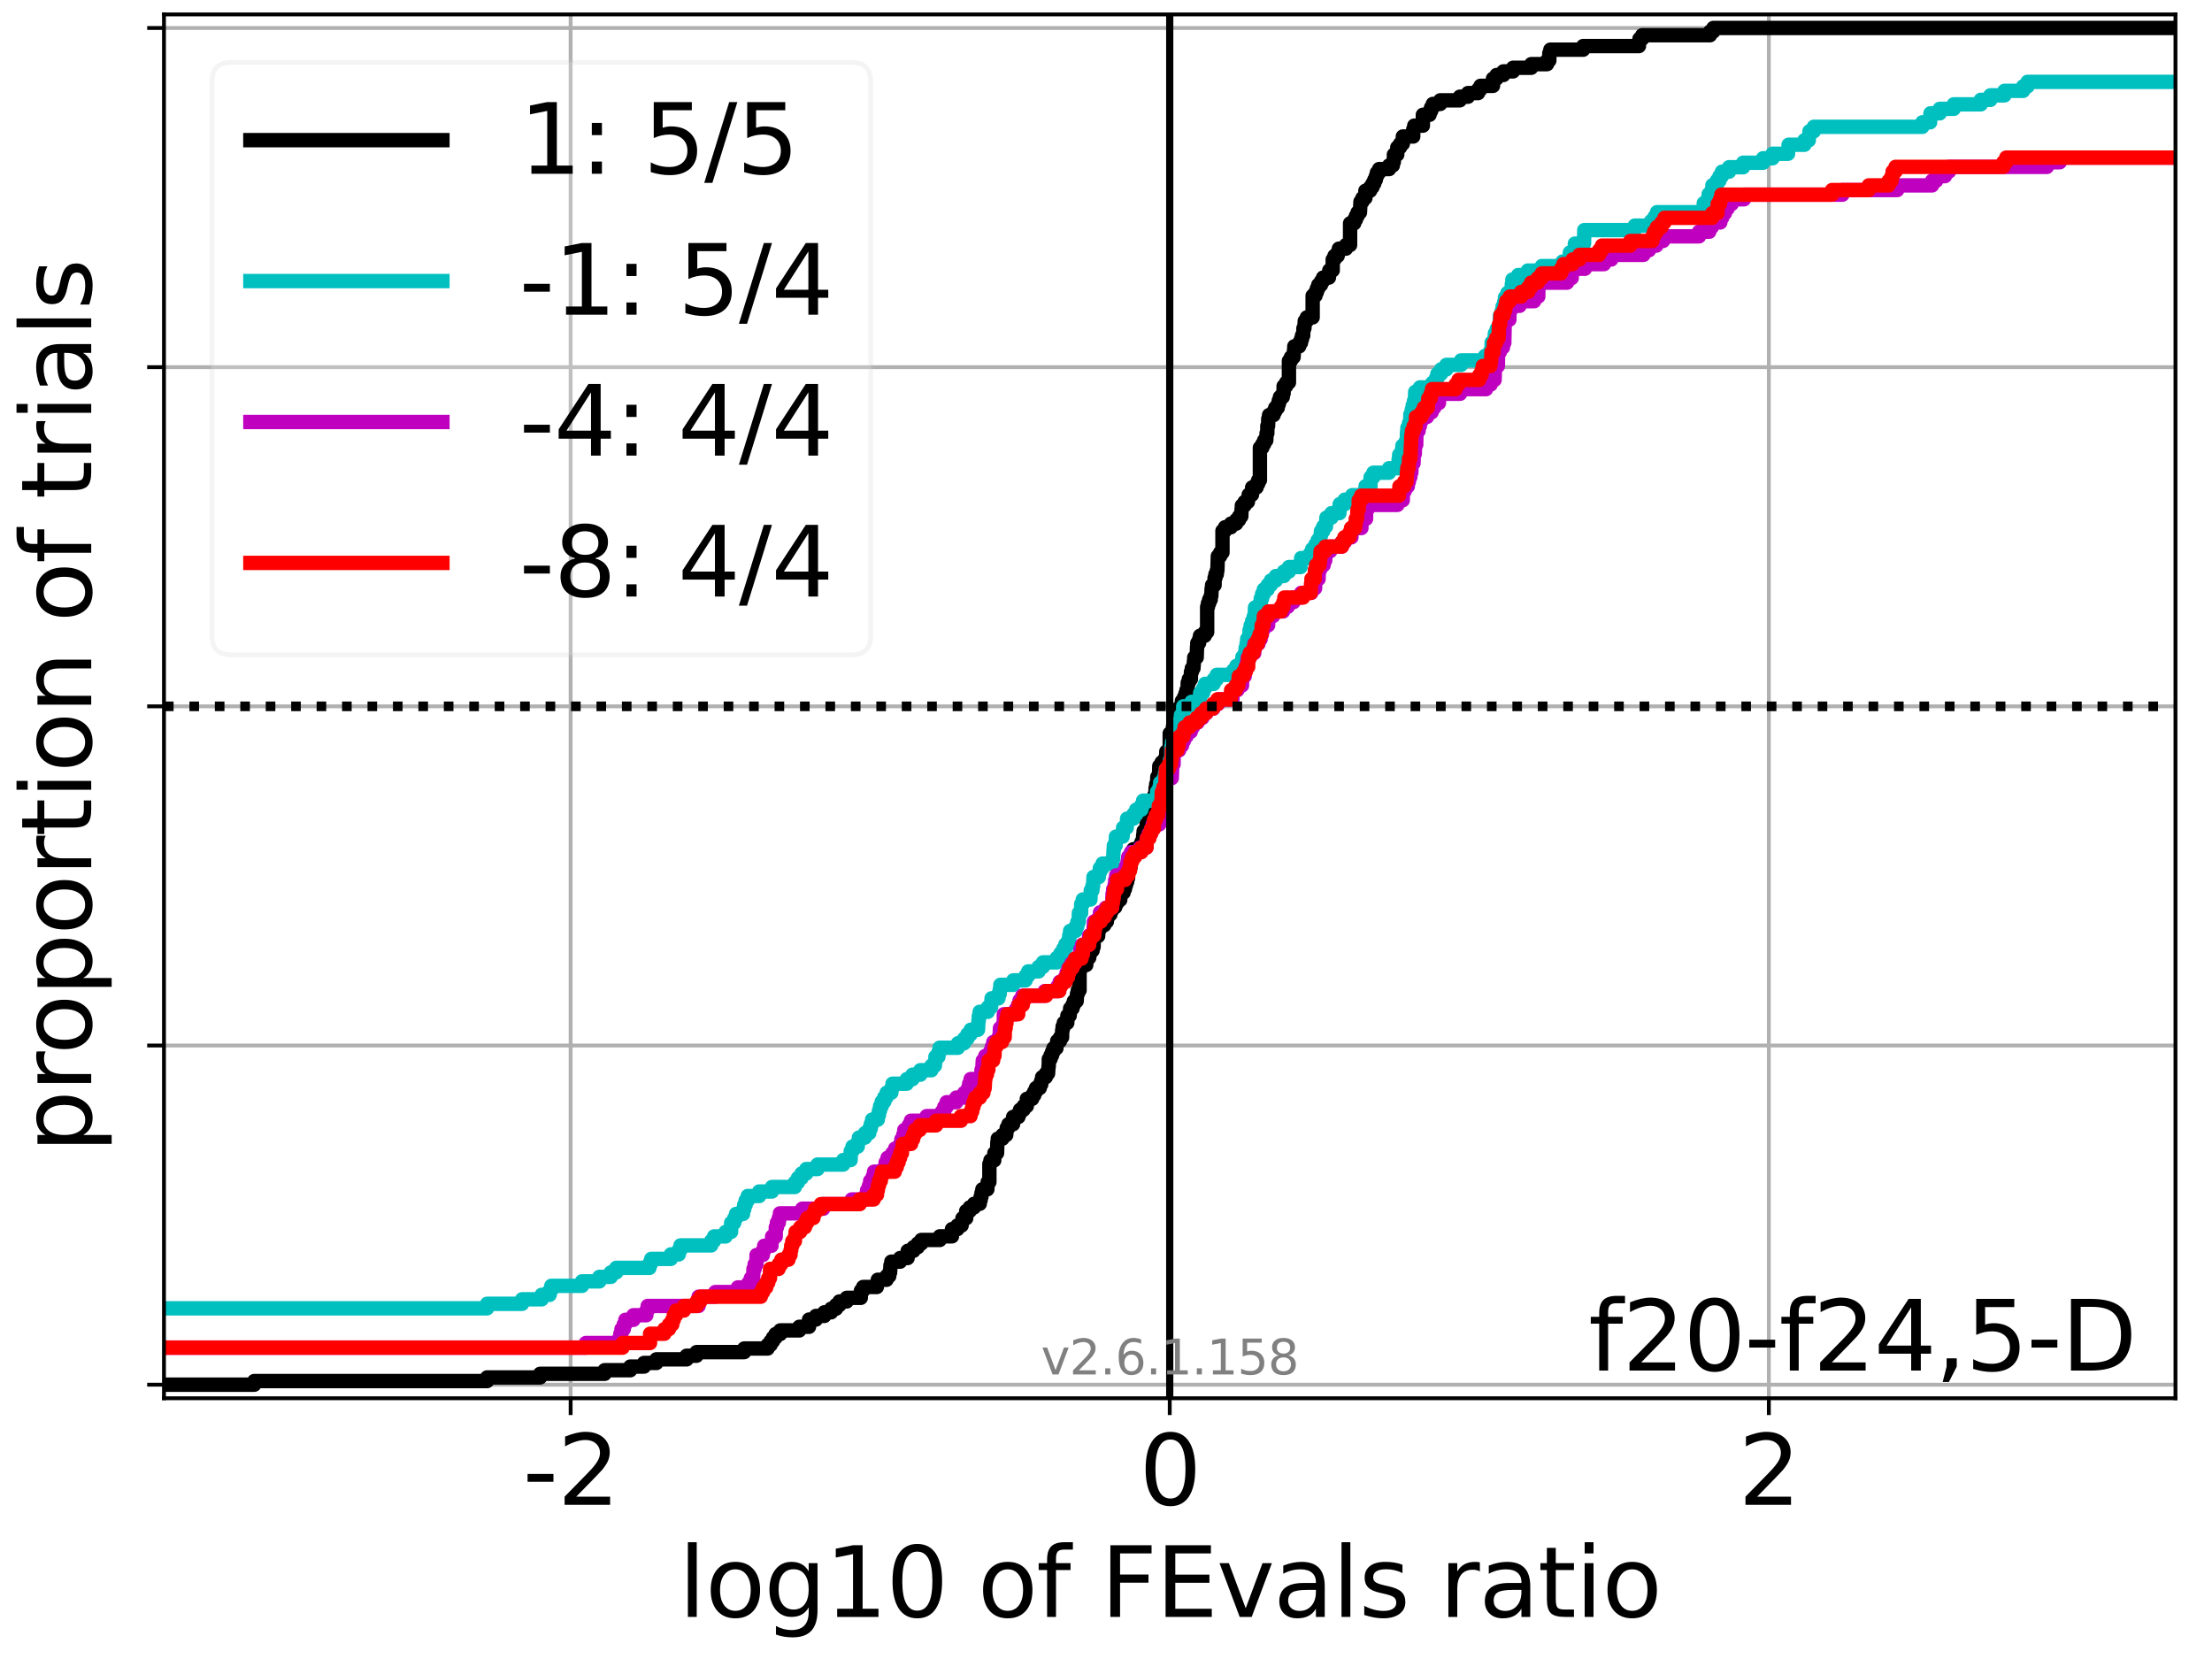 <?xml version="1.0" encoding="utf-8" standalone="no"?>
<!DOCTYPE svg PUBLIC "-//W3C//DTD SVG 1.1//EN"
  "http://www.w3.org/Graphics/SVG/1.1/DTD/svg11.dtd">
<svg xmlns:xlink="http://www.w3.org/1999/xlink" width="460.8pt" height="345.6pt" viewBox="0 0 460.8 345.6" xmlns="http://www.w3.org/2000/svg" version="1.1">
 <defs>
  <style type="text/css">*{stroke-linejoin: round; stroke-linecap: butt}</style>
 </defs>
 <g id="figure_1">
  <g id="patch_1">
   <path d="M 0 345.6 
L 460.8 345.6 
L 460.8 0 
L 0 0 
z
" style="fill: #ffffff"/>
  </g>
  <g id="axes_1">
   <g id="patch_2">
    <path d="M 34.16 291.28 
L 453.192 291.28 
L 453.192 3 
L 34.16 3 
z
" style="fill: #ffffff"/>
   </g>
   <g id="matplotlib.axis_1">
    <g id="xtick_1">
     <g id="line2d_1">
      <path d="M 118.872 291.28 
L 118.872 3 
" clip-path="url(#pa7207e7d73)" style="fill: none; stroke: #b0b0b0; stroke-width: 0.8; stroke-linecap: square"/>
     </g>
     <g id="line2d_2">
      <defs>
       <path id="macfef8c9c7" d="M 0 0 
L 0 3.5 
" style="stroke: #000000; stroke-width: 0.8"/>
      </defs>
      <g>
       <use xlink:href="#macfef8c9c7" x="118.872" y="291.28" style="stroke: #000000; stroke-width: 0.8"/>
      </g>
     </g>
     <g id="text_1">
      <!-- -2 -->
      <g transform="translate(108.901 313.477)scale(0.2 -0.2)">
       <defs>
        <path id="DejaVuSans-2d" d="M 313 2009 
L 1997 2009 
L 1997 1497 
L 313 1497 
L 313 2009 
z
" transform="scale(0.016)"/>
        <path id="DejaVuSans-32" d="M 1228 531 
L 3431 531 
L 3431 0 
L 469 0 
L 469 531 
Q 828 903 1448 1529 
Q 2069 2156 2228 2338 
Q 2531 2678 2651 2914 
Q 2772 3150 2772 3378 
Q 2772 3750 2511 3984 
Q 2250 4219 1831 4219 
Q 1534 4219 1204 4116 
Q 875 4013 500 3803 
L 500 4441 
Q 881 4594 1212 4672 
Q 1544 4750 1819 4750 
Q 2544 4750 2975 4387 
Q 3406 4025 3406 3419 
Q 3406 3131 3298 2873 
Q 3191 2616 2906 2266 
Q 2828 2175 2409 1742 
Q 1991 1309 1228 531 
z
" transform="scale(0.016)"/>
       </defs>
       <use xlink:href="#DejaVuSans-2d"/>
       <use xlink:href="#DejaVuSans-32" x="36.084"/>
      </g>
     </g>
    </g>
    <g id="xtick_2">
     <g id="line2d_3">
      <path d="M 243.676 291.28 
L 243.676 3 
" clip-path="url(#pa7207e7d73)" style="fill: none; stroke: #b0b0b0; stroke-width: 0.8; stroke-linecap: square"/>
     </g>
     <g id="line2d_4">
      <g>
       <use xlink:href="#macfef8c9c7" x="243.676" y="291.28" style="stroke: #000000; stroke-width: 0.8"/>
      </g>
     </g>
     <g id="text_2">
      <!-- 0 -->
      <g transform="translate(237.314 313.477)scale(0.2 -0.2)">
       <defs>
        <path id="DejaVuSans-30" d="M 2034 4250 
Q 1547 4250 1301 3770 
Q 1056 3291 1056 2328 
Q 1056 1369 1301 889 
Q 1547 409 2034 409 
Q 2525 409 2770 889 
Q 3016 1369 3016 2328 
Q 3016 3291 2770 3770 
Q 2525 4250 2034 4250 
z
M 2034 4750 
Q 2819 4750 3233 4129 
Q 3647 3509 3647 2328 
Q 3647 1150 3233 529 
Q 2819 -91 2034 -91 
Q 1250 -91 836 529 
Q 422 1150 422 2328 
Q 422 3509 836 4129 
Q 1250 4750 2034 4750 
z
" transform="scale(0.016)"/>
       </defs>
       <use xlink:href="#DejaVuSans-30"/>
      </g>
     </g>
    </g>
    <g id="xtick_3">
     <g id="line2d_5">
      <path d="M 368.48 291.28 
L 368.48 3 
" clip-path="url(#pa7207e7d73)" style="fill: none; stroke: #b0b0b0; stroke-width: 0.8; stroke-linecap: square"/>
     </g>
     <g id="line2d_6">
      <g>
       <use xlink:href="#macfef8c9c7" x="368.48" y="291.28" style="stroke: #000000; stroke-width: 0.8"/>
      </g>
     </g>
     <g id="text_3">
      <!-- 2 -->
      <g transform="translate(362.118 313.477)scale(0.2 -0.2)">
       <use xlink:href="#DejaVuSans-32"/>
      </g>
     </g>
    </g>
    <g id="text_4">
     <!-- log10 of FEvals ratio -->
     <g transform="translate(141.371 336.833)scale(0.2 -0.2)">
      <defs>
       <path id="DejaVuSans-6c" d="M 603 4863 
L 1178 4863 
L 1178 0 
L 603 0 
L 603 4863 
z
" transform="scale(0.016)"/>
       <path id="DejaVuSans-6f" d="M 1959 3097 
Q 1497 3097 1228 2736 
Q 959 2375 959 1747 
Q 959 1119 1226 758 
Q 1494 397 1959 397 
Q 2419 397 2687 759 
Q 2956 1122 2956 1747 
Q 2956 2369 2687 2733 
Q 2419 3097 1959 3097 
z
M 1959 3584 
Q 2709 3584 3137 3096 
Q 3566 2609 3566 1747 
Q 3566 888 3137 398 
Q 2709 -91 1959 -91 
Q 1206 -91 779 398 
Q 353 888 353 1747 
Q 353 2609 779 3096 
Q 1206 3584 1959 3584 
z
" transform="scale(0.016)"/>
       <path id="DejaVuSans-67" d="M 2906 1791 
Q 2906 2416 2648 2759 
Q 2391 3103 1925 3103 
Q 1463 3103 1205 2759 
Q 947 2416 947 1791 
Q 947 1169 1205 825 
Q 1463 481 1925 481 
Q 2391 481 2648 825 
Q 2906 1169 2906 1791 
z
M 3481 434 
Q 3481 -459 3084 -895 
Q 2688 -1331 1869 -1331 
Q 1566 -1331 1297 -1286 
Q 1028 -1241 775 -1147 
L 775 -588 
Q 1028 -725 1275 -790 
Q 1522 -856 1778 -856 
Q 2344 -856 2625 -561 
Q 2906 -266 2906 331 
L 2906 616 
Q 2728 306 2450 153 
Q 2172 0 1784 0 
Q 1141 0 747 490 
Q 353 981 353 1791 
Q 353 2603 747 3093 
Q 1141 3584 1784 3584 
Q 2172 3584 2450 3431 
Q 2728 3278 2906 2969 
L 2906 3500 
L 3481 3500 
L 3481 434 
z
" transform="scale(0.016)"/>
       <path id="DejaVuSans-31" d="M 794 531 
L 1825 531 
L 1825 4091 
L 703 3866 
L 703 4441 
L 1819 4666 
L 2450 4666 
L 2450 531 
L 3481 531 
L 3481 0 
L 794 0 
L 794 531 
z
" transform="scale(0.016)"/>
       <path id="DejaVuSans-20" transform="scale(0.016)"/>
       <path id="DejaVuSans-66" d="M 2375 4863 
L 2375 4384 
L 1825 4384 
Q 1516 4384 1395 4259 
Q 1275 4134 1275 3809 
L 1275 3500 
L 2222 3500 
L 2222 3053 
L 1275 3053 
L 1275 0 
L 697 0 
L 697 3053 
L 147 3053 
L 147 3500 
L 697 3500 
L 697 3744 
Q 697 4328 969 4595 
Q 1241 4863 1831 4863 
L 2375 4863 
z
" transform="scale(0.016)"/>
       <path id="DejaVuSans-46" d="M 628 4666 
L 3309 4666 
L 3309 4134 
L 1259 4134 
L 1259 2759 
L 3109 2759 
L 3109 2228 
L 1259 2228 
L 1259 0 
L 628 0 
L 628 4666 
z
" transform="scale(0.016)"/>
       <path id="DejaVuSans-45" d="M 628 4666 
L 3578 4666 
L 3578 4134 
L 1259 4134 
L 1259 2753 
L 3481 2753 
L 3481 2222 
L 1259 2222 
L 1259 531 
L 3634 531 
L 3634 0 
L 628 0 
L 628 4666 
z
" transform="scale(0.016)"/>
       <path id="DejaVuSans-76" d="M 191 3500 
L 800 3500 
L 1894 563 
L 2988 3500 
L 3597 3500 
L 2284 0 
L 1503 0 
L 191 3500 
z
" transform="scale(0.016)"/>
       <path id="DejaVuSans-61" d="M 2194 1759 
Q 1497 1759 1228 1600 
Q 959 1441 959 1056 
Q 959 750 1161 570 
Q 1363 391 1709 391 
Q 2188 391 2477 730 
Q 2766 1069 2766 1631 
L 2766 1759 
L 2194 1759 
z
M 3341 1997 
L 3341 0 
L 2766 0 
L 2766 531 
Q 2569 213 2275 61 
Q 1981 -91 1556 -91 
Q 1019 -91 701 211 
Q 384 513 384 1019 
Q 384 1609 779 1909 
Q 1175 2209 1959 2209 
L 2766 2209 
L 2766 2266 
Q 2766 2663 2505 2880 
Q 2244 3097 1772 3097 
Q 1472 3097 1187 3025 
Q 903 2953 641 2809 
L 641 3341 
Q 956 3463 1253 3523 
Q 1550 3584 1831 3584 
Q 2591 3584 2966 3190 
Q 3341 2797 3341 1997 
z
" transform="scale(0.016)"/>
       <path id="DejaVuSans-73" d="M 2834 3397 
L 2834 2853 
Q 2591 2978 2328 3040 
Q 2066 3103 1784 3103 
Q 1356 3103 1142 2972 
Q 928 2841 928 2578 
Q 928 2378 1081 2264 
Q 1234 2150 1697 2047 
L 1894 2003 
Q 2506 1872 2764 1633 
Q 3022 1394 3022 966 
Q 3022 478 2636 193 
Q 2250 -91 1575 -91 
Q 1294 -91 989 -36 
Q 684 19 347 128 
L 347 722 
Q 666 556 975 473 
Q 1284 391 1588 391 
Q 1994 391 2212 530 
Q 2431 669 2431 922 
Q 2431 1156 2273 1281 
Q 2116 1406 1581 1522 
L 1381 1569 
Q 847 1681 609 1914 
Q 372 2147 372 2553 
Q 372 3047 722 3315 
Q 1072 3584 1716 3584 
Q 2034 3584 2315 3537 
Q 2597 3491 2834 3397 
z
" transform="scale(0.016)"/>
       <path id="DejaVuSans-72" d="M 2631 2963 
Q 2534 3019 2420 3045 
Q 2306 3072 2169 3072 
Q 1681 3072 1420 2755 
Q 1159 2438 1159 1844 
L 1159 0 
L 581 0 
L 581 3500 
L 1159 3500 
L 1159 2956 
Q 1341 3275 1631 3429 
Q 1922 3584 2338 3584 
Q 2397 3584 2469 3576 
Q 2541 3569 2628 3553 
L 2631 2963 
z
" transform="scale(0.016)"/>
       <path id="DejaVuSans-74" d="M 1172 4494 
L 1172 3500 
L 2356 3500 
L 2356 3053 
L 1172 3053 
L 1172 1153 
Q 1172 725 1289 603 
Q 1406 481 1766 481 
L 2356 481 
L 2356 0 
L 1766 0 
Q 1100 0 847 248 
Q 594 497 594 1153 
L 594 3053 
L 172 3053 
L 172 3500 
L 594 3500 
L 594 4494 
L 1172 4494 
z
" transform="scale(0.016)"/>
       <path id="DejaVuSans-69" d="M 603 3500 
L 1178 3500 
L 1178 0 
L 603 0 
L 603 3500 
z
M 603 4863 
L 1178 4863 
L 1178 4134 
L 603 4134 
L 603 4863 
z
" transform="scale(0.016)"/>
      </defs>
      <use xlink:href="#DejaVuSans-6c"/>
      <use xlink:href="#DejaVuSans-6f" x="27.783"/>
      <use xlink:href="#DejaVuSans-67" x="88.965"/>
      <use xlink:href="#DejaVuSans-31" x="152.441"/>
      <use xlink:href="#DejaVuSans-30" x="216.064"/>
      <use xlink:href="#DejaVuSans-20" x="279.688"/>
      <use xlink:href="#DejaVuSans-6f" x="311.475"/>
      <use xlink:href="#DejaVuSans-66" x="372.656"/>
      <use xlink:href="#DejaVuSans-20" x="407.861"/>
      <use xlink:href="#DejaVuSans-46" x="439.648"/>
      <use xlink:href="#DejaVuSans-45" x="497.168"/>
      <use xlink:href="#DejaVuSans-76" x="560.352"/>
      <use xlink:href="#DejaVuSans-61" x="619.531"/>
      <use xlink:href="#DejaVuSans-6c" x="680.811"/>
      <use xlink:href="#DejaVuSans-73" x="708.594"/>
      <use xlink:href="#DejaVuSans-20" x="760.693"/>
      <use xlink:href="#DejaVuSans-72" x="792.48"/>
      <use xlink:href="#DejaVuSans-61" x="833.594"/>
      <use xlink:href="#DejaVuSans-74" x="894.873"/>
      <use xlink:href="#DejaVuSans-69" x="934.082"/>
      <use xlink:href="#DejaVuSans-6f" x="961.865"/>
     </g>
    </g>
   </g>
   <g id="matplotlib.axis_2">
    <g id="ytick_1">
     <g id="line2d_7">
      <path d="M 34.16 288.454 
L 453.192 288.454 
" clip-path="url(#pa7207e7d73)" style="fill: none; stroke: #b0b0b0; stroke-width: 0.8; stroke-linecap: square"/>
     </g>
     <g id="line2d_8">
      <defs>
       <path id="mae88d59f74" d="M 0 0 
L -3.5 0 
" style="stroke: #000000; stroke-width: 0.8"/>
      </defs>
      <g>
       <use xlink:href="#mae88d59f74" x="34.16" y="288.454" style="stroke: #000000; stroke-width: 0.8"/>
      </g>
     </g>
    </g>
    <g id="ytick_2">
     <g id="line2d_9">
      <path d="M 34.16 217.797 
L 453.192 217.797 
" clip-path="url(#pa7207e7d73)" style="fill: none; stroke: #b0b0b0; stroke-width: 0.8; stroke-linecap: square"/>
     </g>
     <g id="line2d_10">
      <g>
       <use xlink:href="#mae88d59f74" x="34.16" y="217.797" style="stroke: #000000; stroke-width: 0.8"/>
      </g>
     </g>
    </g>
    <g id="ytick_3">
     <g id="line2d_11">
      <path d="M 34.16 147.14 
L 453.192 147.14 
" clip-path="url(#pa7207e7d73)" style="fill: none; stroke: #b0b0b0; stroke-width: 0.8; stroke-linecap: square"/>
     </g>
     <g id="line2d_12">
      <g>
       <use xlink:href="#mae88d59f74" x="34.16" y="147.14" style="stroke: #000000; stroke-width: 0.8"/>
      </g>
     </g>
    </g>
    <g id="ytick_4">
     <g id="line2d_13">
      <path d="M 34.16 76.483 
L 453.192 76.483 
" clip-path="url(#pa7207e7d73)" style="fill: none; stroke: #b0b0b0; stroke-width: 0.8; stroke-linecap: square"/>
     </g>
     <g id="line2d_14">
      <g>
       <use xlink:href="#mae88d59f74" x="34.16" y="76.483" style="stroke: #000000; stroke-width: 0.8"/>
      </g>
     </g>
    </g>
    <g id="ytick_5">
     <g id="line2d_15">
      <path d="M 34.16 5.826 
L 453.192 5.826 
" clip-path="url(#pa7207e7d73)" style="fill: none; stroke: #b0b0b0; stroke-width: 0.8; stroke-linecap: square"/>
     </g>
     <g id="line2d_16">
      <g>
       <use xlink:href="#mae88d59f74" x="34.16" y="5.826" style="stroke: #000000; stroke-width: 0.8"/>
      </g>
     </g>
    </g>
    <g id="text_5">
     <!-- proportion of trials -->
     <g transform="translate(19.001 240.146)rotate(-90)scale(0.2 -0.2)">
      <defs>
       <path id="DejaVuSans-70" d="M 1159 525 
L 1159 -1331 
L 581 -1331 
L 581 3500 
L 1159 3500 
L 1159 2969 
Q 1341 3281 1617 3432 
Q 1894 3584 2278 3584 
Q 2916 3584 3314 3078 
Q 3713 2572 3713 1747 
Q 3713 922 3314 415 
Q 2916 -91 2278 -91 
Q 1894 -91 1617 61 
Q 1341 213 1159 525 
z
M 3116 1747 
Q 3116 2381 2855 2742 
Q 2594 3103 2138 3103 
Q 1681 3103 1420 2742 
Q 1159 2381 1159 1747 
Q 1159 1113 1420 752 
Q 1681 391 2138 391 
Q 2594 391 2855 752 
Q 3116 1113 3116 1747 
z
" transform="scale(0.016)"/>
       <path id="DejaVuSans-6e" d="M 3513 2113 
L 3513 0 
L 2938 0 
L 2938 2094 
Q 2938 2591 2744 2837 
Q 2550 3084 2163 3084 
Q 1697 3084 1428 2787 
Q 1159 2491 1159 1978 
L 1159 0 
L 581 0 
L 581 3500 
L 1159 3500 
L 1159 2956 
Q 1366 3272 1645 3428 
Q 1925 3584 2291 3584 
Q 2894 3584 3203 3211 
Q 3513 2838 3513 2113 
z
" transform="scale(0.016)"/>
      </defs>
      <use xlink:href="#DejaVuSans-70"/>
      <use xlink:href="#DejaVuSans-72" x="63.477"/>
      <use xlink:href="#DejaVuSans-6f" x="102.34"/>
      <use xlink:href="#DejaVuSans-70" x="163.521"/>
      <use xlink:href="#DejaVuSans-6f" x="226.998"/>
      <use xlink:href="#DejaVuSans-72" x="288.18"/>
      <use xlink:href="#DejaVuSans-74" x="329.293"/>
      <use xlink:href="#DejaVuSans-69" x="368.502"/>
      <use xlink:href="#DejaVuSans-6f" x="396.285"/>
      <use xlink:href="#DejaVuSans-6e" x="457.467"/>
      <use xlink:href="#DejaVuSans-20" x="520.846"/>
      <use xlink:href="#DejaVuSans-6f" x="552.633"/>
      <use xlink:href="#DejaVuSans-66" x="613.814"/>
      <use xlink:href="#DejaVuSans-20" x="649.02"/>
      <use xlink:href="#DejaVuSans-74" x="680.807"/>
      <use xlink:href="#DejaVuSans-72" x="720.016"/>
      <use xlink:href="#DejaVuSans-69" x="761.129"/>
      <use xlink:href="#DejaVuSans-61" x="788.912"/>
      <use xlink:href="#DejaVuSans-6c" x="850.191"/>
      <use xlink:href="#DejaVuSans-73" x="877.975"/>
     </g>
    </g>
   </g>
   <g id="line2d_17">
    <path d="M 34.16 288.454 
L 52.966 288.454 
L 52.966 287.7 
L 101.477 287.7 
L 101.477 286.946 
L 112.513 286.946 
L 112.513 286.193 
L 125.955 286.193 
L 125.955 285.439 
L 131.298 285.439 
L 131.298 284.685 
L 134.153 284.685 
L 134.153 283.932 
L 136.736 283.932 
L 136.736 283.178 
L 143.035 283.178 
L 143.035 282.424 
L 145.094 282.424 
L 145.094 281.671 
L 155.033 281.671 
L 155.033 280.917 
L 159.906 280.917 
L 159.906 280.163 
L 160.529 280.163 
L 160.529 279.41 
L 161.024 279.41 
L 161.024 278.656 
L 161.569 278.656 
L 161.569 277.902 
L 162.537 277.902 
L 162.537 277.149 
L 166.51 277.149 
L 166.51 276.395 
L 168.536 276.395 
L 168.536 274.888 
L 169.974 274.888 
L 169.974 274.134 
L 171.723 274.134 
L 171.723 273.38 
L 173.141 273.38 
L 173.141 272.627 
L 174.164 272.627 
L 174.164 271.873 
L 174.867 271.873 
L 174.867 271.119 
L 176.38 271.119 
L 176.38 270.366 
L 179.314 270.366 
L 179.35 268.858 
L 179.809 268.858 
L 179.809 268.105 
L 182.664 268.105 
L 182.664 267.351 
L 182.861 267.351 
L 182.861 266.597 
L 184.688 266.597 
L 184.688 265.844 
L 185.247 265.844 
L 185.247 265.09 
L 185.421 265.09 
L 185.502 263.583 
L 185.678 263.583 
L 185.678 262.829 
L 187.51 262.829 
L 187.51 262.075 
L 189.07 262.075 
L 189.097 260.568 
L 190.302 260.568 
L 190.302 259.814 
L 191.177 259.814 
L 191.177 259.06 
L 191.926 259.06 
L 191.926 258.307 
L 195.771 258.307 
L 195.771 257.553 
L 198.31 257.553 
L 198.31 256.046 
L 199.449 256.046 
L 199.449 255.292 
L 200.321 255.292 
L 200.321 254.538 
L 200.496 254.538 
L 200.496 253.785 
L 201.27 253.785 
L 201.276 252.277 
L 202.009 252.277 
L 202.009 251.524 
L 202.914 251.524 
L 202.914 250.77 
L 204.099 250.77 
L 204.099 250.016 
L 204.287 250.016 
L 204.287 249.263 
L 204.463 249.263 
L 204.463 248.509 
L 204.641 248.509 
L 204.641 247.755 
L 205.685 247.755 
L 205.745 246.248 
L 206.106 246.248 
L 206.106 242.48 
L 206.326 242.48 
L 206.326 241.726 
L 207.12 241.726 
L 207.142 240.219 
L 207.703 240.219 
L 207.769 237.958 
L 207.855 237.958 
L 207.855 237.204 
L 208.829 237.204 
L 208.829 236.45 
L 209.615 236.45 
L 209.725 234.943 
L 210.079 234.943 
L 210.079 234.189 
L 211.047 234.189 
L 211.047 232.682 
L 212.154 232.682 
L 212.154 231.928 
L 212.494 231.928 
L 212.494 231.175 
L 213.233 231.175 
L 213.233 230.421 
L 213.903 230.421 
L 213.903 228.914 
L 215.02 228.914 
L 215.02 228.16 
L 215.452 228.16 
L 215.452 227.406 
L 215.816 227.406 
L 215.816 226.653 
L 216.602 226.653 
L 216.602 225.899 
L 216.909 225.899 
L 216.909 225.145 
L 217.095 225.145 
L 217.095 224.392 
L 217.858 224.392 
L 217.858 223.638 
L 218.324 223.638 
L 218.429 222.13 
L 218.472 222.13 
L 218.485 220.623 
L 218.844 220.623 
L 218.844 219.869 
L 219.162 219.869 
L 219.162 219.116 
L 219.453 219.116 
L 219.453 218.362 
L 220.076 218.362 
L 220.076 217.608 
L 220.234 217.608 
L 220.234 216.855 
L 220.828 216.855 
L 220.828 216.101 
L 221.251 216.101 
L 221.272 214.594 
L 221.367 214.594 
L 221.367 213.84 
L 221.613 213.84 
L 221.613 213.086 
L 222.333 213.086 
L 222.352 211.579 
L 222.838 211.579 
L 222.931 210.072 
L 223.426 210.072 
L 223.426 209.318 
L 223.708 209.318 
L 223.708 208.564 
L 224.291 208.564 
L 224.351 207.057 
L 224.521 207.057 
L 224.521 206.303 
L 224.891 206.303 
L 224.891 201.781 
L 225.232 201.781 
L 225.232 201.028 
L 226.281 201.028 
L 226.347 199.52 
L 226.899 199.52 
L 226.899 198.767 
L 227.081 198.767 
L 227.081 198.013 
L 227.603 198.013 
L 227.603 197.259 
L 227.815 197.259 
L 227.872 194.998 
L 228.76 194.998 
L 228.864 193.491 
L 229.17 193.491 
L 229.17 192.737 
L 230.041 192.737 
L 230.041 191.984 
L 230.586 191.984 
L 230.586 191.23 
L 230.756 191.23 
L 230.756 190.476 
L 231.32 190.476 
L 231.32 189.723 
L 231.625 189.723 
L 231.625 188.969 
L 232.329 188.969 
L 232.329 188.215 
L 232.688 188.215 
L 232.688 187.462 
L 233.365 187.462 
L 233.409 185.954 
L 234.062 185.954 
L 234.062 185.2 
L 234.351 185.2 
L 234.351 184.447 
L 234.557 184.447 
L 234.557 183.693 
L 234.808 183.693 
L 234.808 182.939 
L 234.995 182.939 
L 235.06 180.678 
L 235.525 180.678 
L 235.543 179.171 
L 235.669 179.171 
L 235.669 178.417 
L 235.88 178.417 
L 235.88 177.664 
L 236.099 177.664 
L 236.099 176.91 
L 237.454 176.91 
L 237.454 176.156 
L 237.793 176.156 
L 237.793 175.403 
L 238.049 175.403 
L 238.158 173.895 
L 238.238 173.895 
L 238.238 173.142 
L 238.861 173.142 
L 238.861 171.634 
L 239.486 171.634 
L 239.498 170.127 
L 239.688 170.127 
L 239.688 169.373 
L 239.899 169.373 
L 239.958 167.866 
L 240.057 167.866 
L 240.057 167.112 
L 240.401 167.112 
L 240.484 165.605 
L 240.662 165.605 
L 240.743 164.098 
L 240.861 164.098 
L 240.861 163.344 
L 241.03 163.344 
L 241.093 161.837 
L 241.444 161.837 
L 241.504 159.576 
L 241.981 159.576 
L 241.981 158.822 
L 242.653 158.822 
L 242.653 158.068 
L 242.93 158.068 
L 242.963 156.561 
L 243.676 156.561 
L 243.676 152.793 
L 244.255 152.793 
L 244.362 151.285 
L 244.712 151.285 
L 244.712 150.532 
L 245.066 150.532 
L 245.173 149.024 
L 245.225 149.024 
L 245.225 148.271 
L 245.504 148.271 
L 245.504 147.517 
L 246.087 147.517 
L 246.087 146.763 
L 246.22 146.763 
L 246.22 146.009 
L 246.657 146.009 
L 246.657 145.256 
L 246.945 145.256 
L 246.945 144.502 
L 247.169 144.502 
L 247.169 143.748 
L 247.405 143.748 
L 247.42 142.241 
L 247.649 142.241 
L 247.649 141.487 
L 248.08 141.487 
L 248.098 139.98 
L 248.28 139.98 
L 248.28 139.226 
L 248.617 139.226 
L 248.718 137.719 
L 248.78 137.719 
L 248.78 136.965 
L 249.291 136.965 
L 249.369 134.704 
L 249.423 134.704 
L 249.423 133.951 
L 249.792 133.951 
L 249.792 133.197 
L 249.979 133.197 
L 249.979 132.443 
L 250.972 132.443 
L 250.972 131.69 
L 251.472 131.69 
L 251.472 126.414 
L 251.644 126.414 
L 251.644 125.66 
L 251.898 125.66 
L 251.898 124.907 
L 252.213 124.907 
L 252.213 124.153 
L 252.338 124.153 
L 252.4 122.646 
L 252.495 122.646 
L 252.495 121.892 
L 253.019 121.892 
L 253.021 120.385 
L 253.199 120.385 
L 253.199 119.631 
L 253.481 119.631 
L 253.481 118.877 
L 253.602 118.877 
L 253.696 115.863 
L 254.185 115.863 
L 254.185 115.109 
L 254.664 115.109 
L 254.664 110.587 
L 255.191 110.587 
L 255.191 109.833 
L 256.414 109.833 
L 256.414 109.08 
L 257.52 109.08 
L 257.52 108.326 
L 258.115 108.326 
L 258.115 107.572 
L 258.583 107.572 
L 258.638 106.065 
L 258.698 106.065 
L 258.698 105.311 
L 259.269 105.311 
L 259.269 104.557 
L 259.958 104.557 
L 259.958 103.804 
L 260.132 103.804 
L 260.132 103.05 
L 260.818 103.05 
L 260.843 101.543 
L 261.762 101.543 
L 261.762 100.789 
L 262.102 100.789 
L 262.102 100.035 
L 262.461 100.035 
L 262.461 93.252 
L 262.971 93.252 
L 262.971 92.499 
L 263.35 92.499 
L 263.35 91.745 
L 263.783 91.745 
L 263.851 90.238 
L 264.01 90.238 
L 264.01 88.73 
L 264.166 88.73 
L 264.21 87.223 
L 264.371 87.223 
L 264.371 86.469 
L 265.306 86.469 
L 265.306 85.716 
L 265.653 85.716 
L 265.653 84.962 
L 266.179 84.962 
L 266.179 84.208 
L 266.395 84.208 
L 266.395 83.455 
L 266.639 83.455 
L 266.639 82.701 
L 267.228 82.701 
L 267.228 81.947 
L 267.402 81.947 
L 267.402 80.44 
L 267.932 80.44 
L 267.932 79.686 
L 268.508 79.686 
L 268.508 75.164 
L 268.922 75.164 
L 268.922 74.411 
L 269.476 74.411 
L 269.571 72.903 
L 269.626 72.903 
L 269.626 72.15 
L 270.653 72.15 
L 270.653 71.396 
L 271.028 71.396 
L 271.028 70.642 
L 271.236 70.642 
L 271.236 69.888 
L 271.478 69.888 
L 271.53 68.381 
L 271.732 68.381 
L 271.806 66.874 
L 272.234 66.874 
L 272.234 66.12 
L 273.449 66.12 
L 273.449 61.598 
L 274.045 61.598 
L 274.045 60.844 
L 274.338 60.844 
L 274.338 60.091 
L 274.628 60.091 
L 274.628 59.337 
L 275.198 59.337 
L 275.198 58.583 
L 275.619 58.583 
L 275.619 57.83 
L 276.841 57.83 
L 276.914 56.322 
L 277.627 56.322 
L 277.627 54.061 
L 277.996 54.061 
L 277.996 53.308 
L 278.663 53.308 
L 278.663 52.554 
L 278.914 52.554 
L 278.914 51.8 
L 280.385 51.8 
L 280.385 51.047 
L 281.246 51.047 
L 281.246 46.525 
L 282.101 46.525 
L 282.101 45.771 
L 282.459 45.771 
L 282.459 45.017 
L 282.805 45.017 
L 282.805 44.264 
L 283.305 44.264 
L 283.415 42.003 
L 283.829 42.003 
L 283.829 41.249 
L 284.438 41.249 
L 284.438 39.742 
L 285.423 39.742 
L 285.423 38.988 
L 285.915 38.988 
L 285.915 38.234 
L 286.289 38.234 
L 286.289 37.481 
L 286.607 37.481 
L 286.607 36.727 
L 286.833 36.727 
L 286.833 35.973 
L 287.293 35.973 
L 287.293 35.22 
L 289.379 35.22 
L 289.379 34.466 
L 290.154 34.466 
L 290.154 33.712 
L 290.365 33.712 
L 290.378 32.205 
L 291.072 32.205 
L 291.081 30.697 
L 291.664 30.697 
L 291.664 29.944 
L 292.234 29.944 
L 292.234 28.436 
L 294.404 28.436 
L 294.404 26.929 
L 294.617 26.929 
L 294.617 26.175 
L 296.412 26.175 
L 296.412 23.914 
L 297.802 23.914 
L 297.802 23.161 
L 298.117 23.161 
L 298.117 22.407 
L 298.49 22.407 
L 298.49 21.653 
L 300.031 21.653 
L 300.031 20.9 
L 304.111 20.9 
L 304.111 20.146 
L 305.806 20.146 
L 305.806 19.392 
L 307.912 19.392 
L 307.912 18.639 
L 308.414 18.639 
L 308.414 17.885 
L 311.019 17.885 
L 311.019 16.378 
L 311.762 16.378 
L 311.762 15.624 
L 313.188 15.624 
L 313.188 14.87 
L 315.197 14.87 
L 315.197 14.117 
L 318.985 14.117 
L 318.985 13.363 
L 322.28 13.363 
L 322.28 12.609 
L 322.75 12.609 
L 322.75 11.102 
L 322.968 11.102 
L 322.968 10.348 
L 329.804 10.348 
L 329.804 9.595 
L 341.419 9.595 
L 341.419 8.841 
L 341.535 8.841 
L 341.535 8.087 
L 342.107 8.087 
L 342.107 7.334 
L 356.231 7.334 
L 356.231 6.58 
L 356.919 6.58 
L 356.919 5.826 
L 453.192 5.826 
L 453.192 5.826 
" clip-path="url(#pa7207e7d73)" style="fill: none; stroke: #000000; stroke-width: 3; stroke-linecap: square"/>
   </g>
   <g id="line2d_18">
    <path clip-path="url(#pa7207e7d73)" style="fill: none; stroke: #000000; stroke-width: 3; stroke-linecap: square"/>
   </g>
   <g id="line2d_19">
    <path d="M 34.16 272.544 
L 101.471 272.544 
L 101.471 271.608 
L 108.758 271.608 
L 108.758 270.673 
L 112.841 270.673 
L 112.841 269.737 
L 114.495 269.737 
L 114.495 268.801 
L 114.849 268.801 
L 114.849 267.865 
L 121.246 267.865 
L 121.246 266.929 
L 124.863 266.929 
L 124.863 265.993 
L 127.253 265.993 
L 127.253 265.057 
L 128.378 265.057 
L 128.378 264.122 
L 135.291 264.122 
L 135.291 263.186 
L 135.665 263.186 
L 135.665 262.25 
L 139.748 262.25 
L 139.748 261.314 
L 141.402 261.314 
L 141.402 260.378 
L 141.756 260.378 
L 141.756 259.442 
L 148.153 259.442 
L 148.153 258.506 
L 148.757 258.506 
L 148.757 257.571 
L 151.148 257.571 
L 151.148 256.635 
L 152.296 256.635 
L 152.308 254.763 
L 152.942 254.763 
L 152.942 253.827 
L 153.323 253.827 
L 153.323 252.891 
L 154.785 252.891 
L 154.785 251.955 
L 155.027 251.955 
L 155.027 251.02 
L 155.333 251.02 
L 155.333 250.084 
L 155.766 250.084 
L 155.766 249.148 
L 158.157 249.148 
L 158.157 248.212 
L 160.816 248.212 
L 160.816 247.276 
L 165.569 247.276 
L 165.569 246.34 
L 166.22 246.34 
L 166.22 245.405 
L 166.973 245.405 
L 166.973 244.469 
L 167.959 244.469 
L 167.959 243.533 
L 170.305 243.533 
L 170.305 242.597 
L 175.66 242.597 
L 175.66 241.661 
L 177.199 241.661 
L 177.218 239.789 
L 177.592 239.789 
L 177.592 238.854 
L 178.68 238.854 
L 178.68 237.918 
L 178.922 237.918 
L 178.922 236.982 
L 180.188 236.982 
L 180.188 236.046 
L 181.085 236.046 
L 181.085 235.11 
L 181.402 235.11 
L 181.402 234.174 
L 181.675 234.174 
L 181.675 233.238 
L 182.864 233.238 
L 182.864 232.303 
L 183.106 232.303 
L 183.106 231.367 
L 183.329 231.367 
L 183.329 230.431 
L 183.683 230.431 
L 183.683 229.495 
L 184.227 229.495 
L 184.227 228.559 
L 184.711 228.559 
L 184.711 227.623 
L 185.689 227.623 
L 185.689 226.687 
L 185.931 226.687 
L 185.931 225.752 
L 188.895 225.752 
L 188.895 224.816 
L 190.08 224.816 
L 190.08 223.88 
L 191.72 223.88 
L 191.72 222.944 
L 194.029 222.944 
L 194.029 222.008 
L 194.757 222.008 
L 194.757 221.072 
L 194.868 221.072 
L 194.868 220.136 
L 195.491 220.136 
L 195.491 219.201 
L 195.733 219.201 
L 195.733 218.265 
L 199.555 218.265 
L 199.555 217.329 
L 200.827 217.329 
L 200.827 216.393 
L 201.522 216.393 
L 201.522 215.457 
L 202.217 215.457 
L 202.217 214.521 
L 203.739 214.521 
L 203.82 212.65 
L 203.894 212.65 
L 203.894 211.714 
L 204.082 211.714 
L 204.082 210.778 
L 205.785 210.778 
L 205.785 209.842 
L 206.465 209.842 
L 206.564 207.97 
L 207.992 207.97 
L 207.992 207.035 
L 208.267 207.035 
L 208.267 206.099 
L 208.391 206.099 
L 208.391 205.163 
L 211.092 205.163 
L 211.092 204.227 
L 213.641 204.227 
L 213.641 203.291 
L 214.192 203.291 
L 214.192 202.355 
L 216.366 202.355 
L 216.366 201.419 
L 217.264 201.419 
L 217.264 200.484 
L 220.138 200.484 
L 220.138 199.548 
L 220.894 199.548 
L 220.894 198.612 
L 221.48 198.612 
L 221.48 197.676 
L 221.935 197.676 
L 221.935 196.74 
L 222.563 196.74 
L 222.563 195.804 
L 222.738 195.804 
L 222.738 194.868 
L 222.92 194.868 
L 222.92 193.933 
L 224.08 193.933 
L 224.08 192.997 
L 224.429 192.997 
L 224.429 192.061 
L 224.722 192.061 
L 224.747 190.189 
L 225.22 190.189 
L 225.233 188.318 
L 225.563 188.318 
L 225.563 187.382 
L 227.16 187.382 
L 227.217 185.51 
L 227.571 185.51 
L 227.571 184.574 
L 227.715 184.574 
L 227.789 182.702 
L 228.906 182.702 
L 228.906 181.767 
L 229.124 181.767 
L 229.124 180.831 
L 229.68 180.831 
L 229.68 179.895 
L 231.731 179.895 
L 231.731 178.959 
L 231.899 178.959 
L 231.973 177.087 
L 232.034 177.087 
L 232.034 176.151 
L 232.409 176.151 
L 232.467 174.28 
L 233.864 174.28 
L 233.968 172.408 
L 234.724 172.408 
L 234.798 170.536 
L 236.117 170.536 
L 236.117 169.6 
L 236.689 169.6 
L 236.689 168.665 
L 237.772 168.665 
L 237.772 167.729 
L 238.126 167.729 
L 238.126 166.793 
L 240.919 166.793 
L 240.919 165.857 
L 241.043 165.857 
L 241.043 164.921 
L 241.533 164.921 
L 241.533 163.985 
L 241.688 163.985 
L 241.688 163.049 
L 242.42 163.049 
L 242.42 162.114 
L 242.675 162.114 
L 242.675 161.178 
L 242.848 161.178 
L 242.848 160.242 
L 243.661 160.242 
L 243.731 158.37 
L 243.989 158.37 
L 244.033 155.563 
L 244.171 155.563 
L 244.171 154.627 
L 244.523 154.627 
L 244.6 151.819 
L 244.647 151.819 
L 244.647 150.883 
L 245.829 150.883 
L 245.829 149.948 
L 245.988 149.948 
L 245.988 149.012 
L 246.458 149.012 
L 246.491 147.14 
L 248.217 147.14 
L 248.217 146.204 
L 249.919 146.204 
L 250.014 144.332 
L 250.643 144.332 
L 250.643 143.397 
L 251.042 143.397 
L 251.042 142.461 
L 252.839 142.461 
L 252.839 141.525 
L 253.467 141.525 
L 253.467 140.589 
L 256.895 140.589 
L 256.895 139.653 
L 257.563 139.653 
L 257.563 138.717 
L 258.605 138.717 
L 258.605 137.781 
L 258.821 137.781 
L 258.821 136.846 
L 259.374 136.846 
L 259.374 135.91 
L 259.489 135.91 
L 259.489 134.974 
L 259.687 134.974 
L 259.687 134.038 
L 259.811 134.038 
L 259.811 133.102 
L 260.254 133.102 
L 260.31 131.231 
L 260.532 131.231 
L 260.532 130.295 
L 260.844 130.295 
L 260.844 129.359 
L 261.189 129.359 
L 261.189 128.423 
L 261.368 128.423 
L 261.443 126.551 
L 262.429 126.551 
L 262.429 125.615 
L 262.641 125.615 
L 262.641 124.68 
L 262.918 124.68 
L 262.918 123.744 
L 263.269 123.744 
L 263.269 122.808 
L 264.071 122.808 
L 264.071 121.872 
L 264.739 121.872 
L 264.739 120.936 
L 265.781 120.936 
L 265.781 120 
L 267.45 120 
L 267.45 119.064 
L 268.501 119.064 
L 268.501 118.129 
L 270.915 118.129 
L 270.915 117.193 
L 271.051 117.193 
L 271.051 116.257 
L 272.895 116.257 
L 272.895 115.321 
L 273.35 115.321 
L 273.35 114.385 
L 274.018 114.385 
L 274.018 113.449 
L 274.51 113.449 
L 274.51 112.513 
L 275.06 112.513 
L 275.06 111.578 
L 275.178 111.578 
L 275.178 110.642 
L 275.651 110.642 
L 275.651 109.706 
L 276.22 109.706 
L 276.318 107.834 
L 277.361 107.834 
L 277.361 106.898 
L 279.022 106.898 
L 279.079 105.027 
L 280.137 105.027 
L 280.137 104.091 
L 281.686 104.091 
L 281.686 103.155 
L 284.456 103.155 
L 284.468 101.283 
L 285.507 101.283 
L 285.519 99.412 
L 286.098 99.412 
L 286.098 98.476 
L 289.359 98.476 
L 289.359 97.54 
L 291.349 97.54 
L 291.358 95.668 
L 291.473 95.668 
L 291.473 94.732 
L 292.016 94.732 
L 292.016 93.796 
L 292.141 93.796 
L 292.141 92.861 
L 292.85 92.861 
L 292.85 91.925 
L 293.059 91.925 
L 293.105 90.053 
L 293.183 90.053 
L 293.183 89.117 
L 293.518 89.117 
L 293.518 88.181 
L 293.773 88.181 
L 293.807 86.31 
L 294.091 86.31 
L 294.091 85.374 
L 294.287 85.374 
L 294.287 84.438 
L 294.561 84.438 
L 294.561 83.502 
L 294.759 83.502 
L 294.815 81.63 
L 295.801 81.63 
L 295.801 80.694 
L 298.379 80.694 
L 298.379 79.759 
L 299.132 79.759 
L 299.132 78.823 
L 299.43 78.823 
L 299.43 77.887 
L 300.183 77.887 
L 300.183 76.951 
L 301.301 76.951 
L 301.301 76.015 
L 304.362 76.015 
L 304.362 75.079 
L 309.359 75.079 
L 309.359 74.144 
L 310.409 74.144 
L 310.409 73.208 
L 310.684 73.208 
L 310.74 71.336 
L 311.352 71.336 
L 311.408 69.464 
L 311.799 69.464 
L 311.799 68.528 
L 312.394 68.528 
L 312.466 65.721 
L 312.842 65.721 
L 312.842 64.785 
L 313.016 64.785 
L 313.016 63.849 
L 313.348 63.849 
L 313.348 62.913 
L 313.509 62.913 
L 313.509 61.977 
L 314.016 61.977 
L 314.016 61.042 
L 314.822 61.042 
L 314.822 60.106 
L 314.939 60.106 
L 314.939 59.17 
L 315.058 59.17 
L 315.058 58.234 
L 316.266 58.234 
L 316.266 57.298 
L 318.265 57.298 
L 318.265 56.362 
L 321.194 56.362 
L 321.194 55.426 
L 325.494 55.426 
L 325.494 54.491 
L 326.917 54.491 
L 326.917 53.555 
L 327.028 53.555 
L 327.028 52.619 
L 327.967 52.619 
L 327.967 51.683 
L 328.078 51.683 
L 328.078 50.747 
L 329.986 50.747 
L 330.034 47.94 
L 340.541 47.94 
L 340.541 47.004 
L 343.945 47.004 
L 343.945 46.068 
L 344.698 46.068 
L 344.698 45.132 
L 345.189 45.132 
L 345.189 44.196 
L 354.897 44.196 
L 354.925 42.325 
L 355.744 42.325 
L 355.744 41.389 
L 355.948 41.389 
L 355.948 40.453 
L 356.589 40.453 
L 356.589 39.517 
L 356.729 39.517 
L 356.729 38.581 
L 357.64 38.581 
L 357.64 37.645 
L 358.193 37.645 
L 358.193 36.709 
L 358.71 36.709 
L 358.71 35.774 
L 360.192 35.774 
L 360.192 34.838 
L 363.121 34.838 
L 363.121 33.902 
L 367.284 33.902 
L 367.284 32.966 
L 369.265 32.966 
L 369.265 32.03 
L 372.483 32.03 
L 372.483 31.094 
L 372.594 31.094 
L 372.594 30.158 
L 375.891 30.158 
L 375.891 29.223 
L 376.807 29.223 
L 376.807 28.287 
L 376.941 28.287 
L 376.941 27.351 
L 377.857 27.351 
L 377.857 26.415 
L 400.463 26.415 
L 400.463 25.479 
L 402.081 25.479 
L 402.155 23.607 
L 404.08 23.607 
L 404.08 22.672 
L 407.009 22.672 
L 407.009 21.736 
L 412.636 21.736 
L 412.636 20.8 
L 414.635 20.8 
L 414.635 19.864 
L 417.563 19.864 
L 417.563 18.928 
L 421.457 18.928 
L 421.457 17.992 
L 422.373 17.992 
L 422.373 17.057 
L 453.192 17.057 
L 453.192 17.057 
" clip-path="url(#pa7207e7d73)" style="fill: none; stroke: #00bfbf; stroke-width: 3; stroke-linecap: square"/>
   </g>
   <g id="line2d_20">
    <path clip-path="url(#pa7207e7d73)" style="fill: none; stroke: #00bfbf; stroke-width: 3; stroke-linecap: square"/>
   </g>
   <g id="line2d_21">
    <path d="M 34.16 280.737 
L 122.05 280.737 
L 122.05 279.772 
L 128.974 279.772 
L 128.974 278.808 
L 129.23 278.808 
L 129.23 277.843 
L 129.462 277.843 
L 129.462 276.879 
L 129.942 276.879 
L 129.942 275.914 
L 130.276 275.914 
L 130.276 274.949 
L 131.957 274.949 
L 131.957 273.985 
L 134.644 273.985 
L 134.644 273.02 
L 134.924 273.02 
L 134.924 272.056 
L 145.532 272.056 
L 145.532 270.126 
L 149.006 270.126 
L 149.006 269.162 
L 153.699 269.162 
L 153.699 268.197 
L 155.93 268.197 
L 155.93 267.233 
L 156.418 267.233 
L 156.418 266.268 
L 156.898 266.268 
L 156.964 264.339 
L 157.205 264.339 
L 157.205 263.374 
L 157.571 263.374 
L 157.602 261.445 
L 158.913 261.445 
L 158.913 260.48 
L 159.198 260.48 
L 159.198 259.516 
L 160.718 259.516 
L 160.718 258.551 
L 160.846 258.551 
L 160.846 257.587 
L 161.6 257.587 
L 161.612 255.657 
L 161.853 255.657 
L 161.853 254.693 
L 162.25 254.693 
L 162.25 253.728 
L 162.466 253.728 
L 162.466 252.764 
L 167.114 252.764 
L 167.114 251.799 
L 171.499 251.799 
L 171.499 250.834 
L 177.43 250.834 
L 177.43 249.87 
L 180.387 249.87 
L 180.387 248.905 
L 180.628 248.905 
L 180.628 247.941 
L 181.025 247.941 
L 181.025 246.976 
L 181.27 246.976 
L 181.27 246.011 
L 181.829 246.011 
L 181.829 245.047 
L 182.079 245.047 
L 182.079 244.082 
L 184.259 244.082 
L 184.259 243.118 
L 184.5 243.118 
L 184.5 242.153 
L 184.897 242.153 
L 184.897 241.188 
L 185.889 241.188 
L 185.889 240.224 
L 186.477 240.224 
L 186.477 239.259 
L 187.533 239.259 
L 187.533 238.295 
L 187.774 238.295 
L 187.774 237.33 
L 188.171 237.33 
L 188.171 236.365 
L 188.377 236.365 
L 188.377 235.401 
L 189.3 235.401 
L 189.3 234.436 
L 189.761 234.436 
L 189.761 233.472 
L 193.035 233.472 
L 193.035 232.507 
L 196.224 232.507 
L 196.224 231.542 
L 196.712 231.542 
L 196.712 230.578 
L 197.192 230.578 
L 197.192 229.613 
L 199.207 229.613 
L 199.207 228.649 
L 200.854 228.649 
L 200.854 227.684 
L 201.638 227.684 
L 201.638 226.719 
L 201.894 226.719 
L 201.894 225.755 
L 202.199 225.755 
L 202.199 224.79 
L 204.328 224.79 
L 204.328 223.826 
L 204.464 223.826 
L 204.464 222.861 
L 204.632 222.861 
L 204.726 220.932 
L 205.253 220.932 
L 205.253 219.967 
L 206.286 219.967 
L 206.286 219.003 
L 206.636 219.003 
L 206.636 218.038 
L 206.928 218.038 
L 206.928 217.073 
L 208 217.073 
L 208 216.109 
L 208.226 216.109 
L 208.312 214.18 
L 208.976 214.18 
L 208.976 213.215 
L 209.112 213.215 
L 209.124 211.286 
L 211.576 211.286 
L 211.576 210.321 
L 212.076 210.321 
L 212.076 209.357 
L 212.399 209.357 
L 212.399 208.392 
L 212.96 208.392 
L 212.96 207.427 
L 217.644 207.427 
L 217.644 206.463 
L 220.291 206.463 
L 220.291 205.498 
L 220.758 205.498 
L 220.758 204.534 
L 221.863 204.534 
L 221.863 203.569 
L 222.205 203.569 
L 222.205 202.604 
L 222.589 202.604 
L 222.589 201.64 
L 223.187 201.64 
L 223.187 200.675 
L 223.967 200.675 
L 223.967 199.711 
L 224.878 199.711 
L 224.878 198.746 
L 225.061 198.746 
L 225.061 197.781 
L 225.406 197.781 
L 225.406 196.817 
L 226.853 196.817 
L 226.882 194.888 
L 227.751 194.888 
L 227.835 192.958 
L 227.888 192.958 
L 227.888 191.994 
L 228.933 191.994 
L 228.933 191.029 
L 229.156 191.029 
L 229.156 190.065 
L 230.351 190.065 
L 230.351 189.1 
L 231.623 189.1 
L 231.623 188.135 
L 231.735 188.135 
L 231.759 186.206 
L 231.893 186.206 
L 231.893 185.242 
L 232.207 185.242 
L 232.207 184.277 
L 232.321 184.277 
L 232.321 183.312 
L 232.522 183.312 
L 232.522 182.348 
L 234.223 182.348 
L 234.223 181.383 
L 234.575 181.383 
L 234.575 180.419 
L 234.897 180.419 
L 234.897 179.454 
L 235.034 179.454 
L 235.034 178.489 
L 235.607 178.489 
L 235.607 177.525 
L 237.498 177.525 
L 237.498 176.56 
L 238.817 176.56 
L 238.882 174.631 
L 239.305 174.631 
L 239.305 173.666 
L 239.785 173.666 
L 239.785 172.702 
L 240.122 172.702 
L 240.122 171.737 
L 241.499 171.737 
L 241.499 170.773 
L 241.8 170.773 
L 241.8 169.808 
L 241.917 169.808 
L 241.988 167.879 
L 242.108 167.879 
L 242.108 166.914 
L 242.369 166.914 
L 242.467 164.985 
L 242.627 164.985 
L 242.627 164.02 
L 242.835 164.02 
L 242.928 162.091 
L 244.102 162.091 
L 244.213 159.197 
L 244.482 159.197 
L 244.487 157.268 
L 244.6 157.268 
L 244.6 156.304 
L 245.628 156.304 
L 245.628 155.339 
L 246.226 155.339 
L 246.226 154.374 
L 246.61 154.374 
L 246.61 153.41 
L 247.169 153.41 
L 247.169 152.445 
L 248.053 152.445 
L 248.053 151.481 
L 248.52 151.481 
L 248.52 150.516 
L 249.5 150.516 
L 249.5 149.551 
L 250.482 149.551 
L 250.482 148.587 
L 251.327 148.587 
L 251.327 147.622 
L 252.774 147.622 
L 252.774 146.658 
L 253.756 146.658 
L 253.756 145.693 
L 256.728 145.693 
L 256.774 143.764 
L 257.783 143.764 
L 257.783 142.799 
L 258.732 142.799 
L 258.778 140.87 
L 259.297 140.87 
L 259.297 139.906 
L 259.479 139.906 
L 259.479 138.941 
L 259.787 138.941 
L 259.787 137.976 
L 259.938 137.976 
L 259.938 137.012 
L 260.367 137.012 
L 260.367 136.047 
L 261.28 136.047 
L 261.297 134.118 
L 262.162 134.118 
L 262.162 133.153 
L 262.615 133.153 
L 262.615 132.189 
L 262.872 132.189 
L 262.872 131.224 
L 263.173 131.224 
L 263.173 130.26 
L 264.171 130.26 
L 264.217 128.33 
L 265.226 128.33 
L 265.226 127.366 
L 267.307 127.366 
L 267.307 126.401 
L 268.27 126.401 
L 268.27 125.437 
L 269.45 125.437 
L 269.45 124.472 
L 271.058 124.472 
L 271.058 123.507 
L 273.182 123.507 
L 273.182 122.543 
L 273.959 122.543 
L 274.004 120.614 
L 274.685 120.614 
L 274.731 118.684 
L 275.013 118.684 
L 275.013 117.72 
L 275.74 117.72 
L 275.74 116.755 
L 276.063 116.755 
L 276.109 114.826 
L 277.118 114.826 
L 277.118 113.861 
L 279.542 113.861 
L 279.542 112.897 
L 280.184 112.897 
L 280.184 111.932 
L 281.526 111.932 
L 281.543 110.003 
L 283.609 110.003 
L 283.609 108.074 
L 284.573 108.074 
L 284.573 106.145 
L 284.894 106.145 
L 284.894 105.18 
L 291.113 105.18 
L 291.113 104.215 
L 292.217 104.215 
L 292.263 102.286 
L 292.647 102.286 
L 292.647 101.322 
L 293.272 101.322 
L 293.272 100.357 
L 293.501 100.357 
L 293.501 99.392 
L 293.795 99.392 
L 293.795 98.428 
L 294.012 98.428 
L 294.058 96.499 
L 294.465 96.499 
L 294.511 94.569 
L 294.722 94.569 
L 294.768 92.64 
L 295.023 92.64 
L 295.069 89.746 
L 295.52 89.746 
L 295.52 88.782 
L 295.777 88.782 
L 295.777 87.817 
L 296.078 87.817 
L 296.078 86.853 
L 297.275 86.853 
L 297.275 85.888 
L 298.239 85.888 
L 298.239 84.923 
L 298.795 84.923 
L 298.795 83.959 
L 299.759 83.959 
L 299.773 82.03 
L 304.167 82.03 
L 304.167 81.065 
L 309.576 81.065 
L 309.576 80.1 
L 310.54 80.1 
L 310.54 79.136 
L 311.352 79.136 
L 311.438 76.242 
L 312.034 76.242 
L 312.08 73.348 
L 312.447 73.348 
L 312.447 72.384 
L 313.089 72.384 
L 313.089 71.419 
L 313.376 71.419 
L 313.476 66.596 
L 314.431 66.596 
L 314.448 64.667 
L 314.725 64.667 
L 314.725 63.702 
L 316.563 63.702 
L 316.563 62.738 
L 319.603 62.738 
L 319.603 61.773 
L 320.457 61.773 
L 320.47 58.879 
L 326.454 58.879 
L 326.454 57.915 
L 327.418 57.915 
L 327.487 55.985 
L 330.169 55.985 
L 330.169 55.021 
L 334.136 55.021 
L 334.136 54.056 
L 335.656 54.056 
L 335.656 53.092 
L 342.366 53.092 
L 342.366 52.127 
L 343.519 52.127 
L 343.519 51.162 
L 345.048 51.162 
L 345.048 50.198 
L 346.437 50.198 
L 346.437 49.233 
L 353.945 49.233 
L 353.945 48.269 
L 356.07 48.269 
L 356.07 47.304 
L 356.627 47.304 
L 356.627 46.339 
L 358.368 46.339 
L 358.368 45.375 
L 358.752 45.375 
L 358.752 44.41 
L 359.332 44.41 
L 359.332 43.446 
L 359.897 43.446 
L 359.897 42.481 
L 360.751 42.481 
L 360.751 41.516 
L 363.315 41.516 
L 363.315 40.552 
L 383.813 40.552 
L 383.813 39.587 
L 395.229 39.587 
L 395.229 38.623 
L 402.49 38.623 
L 402.49 37.658 
L 403.344 37.658 
L 403.344 36.693 
L 405.172 36.693 
L 405.172 35.729 
L 406.027 35.729 
L 406.027 34.764 
L 426.407 34.764 
L 426.407 33.8 
L 429.089 33.8 
L 429.089 32.835 
L 453.192 32.835 
L 453.192 32.835 
" clip-path="url(#pa7207e7d73)" style="fill: none; stroke: #bf00bf; stroke-width: 3; stroke-linecap: square"/>
   </g>
   <g id="line2d_22">
    <path clip-path="url(#pa7207e7d73)" style="fill: none; stroke: #bf00bf; stroke-width: 3; stroke-linecap: square"/>
   </g>
   <g id="line2d_23">
    <path d="M 34.16 280.737 
L 129.695 280.737 
L 129.695 279.772 
L 135.41 279.772 
L 135.429 277.843 
L 138.401 277.843 
L 138.401 276.879 
L 139.366 276.879 
L 139.366 275.914 
L 140.048 275.914 
L 140.048 274.949 
L 140.358 274.949 
L 140.358 273.985 
L 140.841 273.985 
L 140.841 273.02 
L 142.466 273.02 
L 142.466 272.056 
L 145.15 272.056 
L 145.15 271.091 
L 145.914 271.091 
L 145.914 270.126 
L 158.488 270.126 
L 158.488 269.162 
L 158.97 269.162 
L 158.97 268.197 
L 159.614 268.197 
L 159.614 267.233 
L 160.036 267.233 
L 160.036 266.268 
L 160.409 266.268 
L 160.41 264.339 
L 162.191 264.339 
L 162.191 263.374 
L 162.764 263.374 
L 162.764 262.41 
L 164.252 262.41 
L 164.252 261.445 
L 164.674 261.445 
L 164.674 260.48 
L 164.821 260.48 
L 164.821 259.516 
L 165.048 259.516 
L 165.048 258.551 
L 165.594 258.551 
L 165.594 257.587 
L 165.736 257.587 
L 165.736 256.622 
L 166.701 256.622 
L 166.701 255.657 
L 167.693 255.657 
L 167.693 254.693 
L 168.176 254.693 
L 168.176 253.728 
L 169.458 253.728 
L 169.458 252.764 
L 169.801 252.764 
L 169.801 251.799 
L 171.005 251.799 
L 171.005 250.834 
L 179.107 250.834 
L 179.107 249.87 
L 182.005 249.87 
L 182.005 248.905 
L 182.692 248.905 
L 182.692 247.941 
L 182.878 247.941 
L 182.878 246.976 
L 183.114 246.976 
L 183.114 246.011 
L 183.488 246.011 
L 183.488 245.047 
L 183.745 245.047 
L 183.745 244.082 
L 186.394 244.082 
L 186.394 243.118 
L 186.816 243.118 
L 186.816 242.153 
L 187.19 242.153 
L 187.19 241.188 
L 187.516 241.188 
L 187.516 240.224 
L 187.899 240.224 
L 187.899 239.259 
L 188.055 239.259 
L 188.055 238.295 
L 189.797 238.295 
L 189.797 237.33 
L 190.219 237.33 
L 190.219 236.365 
L 190.593 236.365 
L 190.593 235.401 
L 191.601 235.401 
L 191.601 234.436 
L 195.004 234.436 
L 195.004 233.472 
L 200.191 233.472 
L 200.191 232.507 
L 202.185 232.507 
L 202.185 231.542 
L 202.529 231.542 
L 202.529 230.578 
L 202.791 230.578 
L 202.791 229.613 
L 203.163 229.613 
L 203.163 228.649 
L 204.127 228.649 
L 204.127 227.684 
L 204.863 227.684 
L 204.863 226.719 
L 205.119 226.719 
L 205.22 224.79 
L 205.288 224.79 
L 205.288 223.826 
L 205.602 223.826 
L 205.602 222.861 
L 205.887 222.861 
L 205.956 220.932 
L 206.885 220.932 
L 206.885 219.967 
L 207.167 219.967 
L 207.228 218.038 
L 207.584 218.038 
L 207.584 217.073 
L 208.746 217.073 
L 208.746 216.109 
L 209.29 216.109 
L 209.34 214.18 
L 209.501 214.18 
L 209.501 213.215 
L 209.658 213.215 
L 209.658 212.25 
L 209.858 212.25 
L 209.858 211.286 
L 212.11 211.286 
L 212.11 210.321 
L 212.222 210.321 
L 212.222 209.357 
L 213.061 209.357 
L 213.061 208.392 
L 213.383 208.392 
L 213.383 207.427 
L 217.921 207.427 
L 217.921 206.463 
L 220.674 206.463 
L 220.674 205.498 
L 221.028 205.498 
L 221.028 204.534 
L 222.022 204.534 
L 222.022 203.569 
L 222.486 203.569 
L 222.486 202.604 
L 222.753 202.604 
L 222.753 201.64 
L 223.436 201.64 
L 223.436 200.675 
L 223.931 200.675 
L 223.931 199.711 
L 225.299 199.711 
L 225.299 198.746 
L 225.607 198.746 
L 225.666 196.817 
L 226.897 196.817 
L 226.897 195.852 
L 227.124 195.852 
L 227.124 194.888 
L 227.941 194.888 
L 227.941 193.923 
L 228.074 193.923 
L 228.074 192.958 
L 228.298 192.958 
L 228.298 191.994 
L 229.309 191.994 
L 229.309 191.029 
L 230.126 191.029 
L 230.126 190.065 
L 230.662 190.065 
L 230.662 189.1 
L 231.643 189.1 
L 231.643 188.135 
L 231.824 188.135 
L 231.824 187.171 
L 232 187.171 
L 232 186.206 
L 232.121 186.206 
L 232.121 185.242 
L 232.681 185.242 
L 232.712 183.312 
L 234.365 183.312 
L 234.365 182.348 
L 235.046 182.348 
L 235.046 181.383 
L 235.403 181.383 
L 235.403 180.419 
L 235.526 180.419 
L 235.526 179.454 
L 235.861 179.454 
L 235.861 178.489 
L 236.47 178.489 
L 236.47 177.525 
L 237.767 177.525 
L 237.767 176.56 
L 238.833 176.56 
L 238.929 174.631 
L 239.442 174.631 
L 239.442 173.666 
L 239.798 173.666 
L 239.798 172.702 
L 240.354 172.702 
L 240.407 170.773 
L 240.79 170.773 
L 240.79 169.808 
L 241.273 169.808 
L 241.273 168.843 
L 241.399 168.843 
L 241.399 167.879 
L 241.882 167.879 
L 241.882 166.914 
L 241.996 166.914 
L 242.033 164.985 
L 242.356 164.985 
L 242.356 164.02 
L 242.765 164.02 
L 242.832 161.127 
L 242.898 161.127 
L 242.898 160.162 
L 243.507 160.162 
L 243.507 159.197 
L 243.943 159.197 
L 243.943 158.233 
L 244.106 158.233 
L 244.128 156.304 
L 245.256 156.304 
L 245.256 155.339 
L 245.564 155.339 
L 245.564 154.374 
L 245.707 154.374 
L 245.707 153.41 
L 246.514 153.41 
L 246.514 152.445 
L 246.767 152.445 
L 246.767 151.481 
L 247.808 151.481 
L 247.808 150.516 
L 249.266 150.516 
L 249.266 149.551 
L 250.216 149.551 
L 250.216 148.587 
L 251.211 148.587 
L 251.211 147.622 
L 252.669 147.622 
L 252.669 146.658 
L 253.619 146.658 
L 253.619 145.693 
L 256.381 145.693 
L 256.462 143.764 
L 257.429 143.764 
L 257.429 142.799 
L 257.978 142.799 
L 258.06 140.87 
L 259.026 140.87 
L 259.026 139.906 
L 259.53 139.906 
L 259.53 138.941 
L 260.016 138.941 
L 260.042 137.012 
L 260.366 137.012 
L 260.366 136.047 
L 261.099 136.047 
L 261.099 135.083 
L 261.428 135.083 
L 261.428 134.118 
L 262.008 134.118 
L 262.008 133.153 
L 262.368 133.153 
L 262.368 132.189 
L 262.785 132.189 
L 262.844 130.26 
L 263.203 130.26 
L 263.285 128.33 
L 264.251 128.33 
L 264.251 127.366 
L 266.829 127.366 
L 266.829 126.401 
L 267.333 126.401 
L 267.333 125.437 
L 267.552 125.437 
L 267.552 124.472 
L 271.463 124.472 
L 271.463 123.507 
L 273.042 123.507 
L 273.115 121.578 
L 273.196 121.578 
L 273.196 120.614 
L 273.846 120.614 
L 273.928 118.684 
L 274.163 118.684 
L 274.163 117.72 
L 274.894 117.72 
L 274.894 116.755 
L 275.024 116.755 
L 275.106 114.826 
L 276.072 114.826 
L 276.072 113.861 
L 279.541 113.861 
L 279.541 112.897 
L 280.053 112.897 
L 280.053 111.932 
L 281.11 111.932 
L 281.11 110.968 
L 281.439 110.968 
L 281.439 110.003 
L 282.284 110.003 
L 282.284 109.038 
L 282.437 109.038 
L 282.437 108.074 
L 282.683 108.074 
L 282.788 106.145 
L 283.046 106.145 
L 283.047 104.215 
L 283.552 104.215 
L 283.552 103.251 
L 291.447 103.251 
L 291.529 101.322 
L 292.495 101.322 
L 292.495 100.357 
L 293.012 100.357 
L 293.089 98.428 
L 293.171 98.428 
L 293.171 97.463 
L 293.449 97.463 
L 293.531 95.534 
L 293.831 95.534 
L 293.925 92.64 
L 293.949 92.64 
L 294.007 90.711 
L 294.137 90.711 
L 294.137 89.746 
L 294.497 89.746 
L 294.497 88.782 
L 294.915 88.782 
L 294.973 86.853 
L 296.104 86.853 
L 296.104 85.888 
L 296.608 85.888 
L 296.608 84.923 
L 297.443 84.923 
L 297.543 82.994 
L 298.047 82.994 
L 298.047 82.03 
L 298.316 82.03 
L 298.316 81.065 
L 303.223 81.065 
L 303.223 80.1 
L 303.832 80.1 
L 303.832 79.136 
L 308.139 79.136 
L 308.139 78.171 
L 308.643 78.171 
L 308.643 77.207 
L 308.89 77.207 
L 308.89 76.242 
L 310.468 76.242 
L 310.468 75.277 
L 310.623 75.277 
L 310.705 73.348 
L 311.135 73.348 
L 311.217 71.419 
L 311.671 71.419 
L 311.671 70.454 
L 312.183 70.454 
L 312.273 67.561 
L 312.52 67.561 
L 312.602 65.631 
L 313.239 65.631 
L 313.239 64.667 
L 313.568 64.667 
L 313.568 63.702 
L 313.771 63.702 
L 313.771 62.738 
L 314.535 62.738 
L 314.535 61.773 
L 316.89 61.773 
L 316.89 60.808 
L 318.353 60.808 
L 318.353 59.844 
L 318.962 59.844 
L 318.962 58.879 
L 320.347 58.879 
L 320.347 57.915 
L 321.166 57.915 
L 321.166 56.95 
L 325.189 56.95 
L 325.189 55.985 
L 325.693 55.985 
L 325.693 55.021 
L 327.591 55.021 
L 327.591 54.056 
L 329.03 54.056 
L 329.03 53.092 
L 333.114 53.092 
L 333.114 52.127 
L 333.723 52.127 
L 333.723 51.162 
L 339.626 51.162 
L 339.626 50.198 
L 344.225 50.198 
L 344.225 49.233 
L 344.56 49.233 
L 344.56 48.269 
L 345.17 48.269 
L 345.17 47.304 
L 346.139 47.304 
L 346.139 46.339 
L 346.748 46.339 
L 346.748 45.375 
L 356.676 45.375 
L 356.676 44.41 
L 357.773 44.41 
L 357.808 42.481 
L 358.312 42.481 
L 358.312 41.516 
L 358.593 41.516 
L 358.593 40.552 
L 381.651 40.552 
L 381.651 39.587 
L 389.295 39.587 
L 389.295 38.623 
L 393.444 38.623 
L 393.444 37.658 
L 394.053 37.658 
L 394.053 36.693 
L 394.264 36.693 
L 394.264 35.729 
L 394.873 35.729 
L 394.873 34.764 
L 417.322 34.764 
L 417.322 33.8 
L 417.931 33.8 
L 417.931 32.835 
L 453.192 32.835 
L 453.192 32.835 
" clip-path="url(#pa7207e7d73)" style="fill: none; stroke: #ff0000; stroke-width: 3; stroke-linecap: square"/>
   </g>
   <g id="line2d_24">
    <path clip-path="url(#pa7207e7d73)" style="fill: none; stroke: #ff0000; stroke-width: 3; stroke-linecap: square"/>
   </g>
   <g id="line2d_25">
    <path d="M 243.676 291.28 
L 243.676 3 
" clip-path="url(#pa7207e7d73)" style="fill: none; stroke: #000000; stroke-width: 1.5; stroke-linecap: square"/>
   </g>
   <g id="line2d_26">
    <path d="M 34.16 147.14 
L 453.192 147.14 
" clip-path="url(#pa7207e7d73)" style="fill: none; stroke-dasharray: 2,3.3; stroke-dashoffset: 0; stroke: #000000; stroke-width: 2"/>
   </g>
   <g id="patch_3">
    <path d="M 34.16 291.28 
L 34.16 3 
" style="fill: none; stroke: #000000; stroke-width: 0.8; stroke-linejoin: miter; stroke-linecap: square"/>
   </g>
   <g id="patch_4">
    <path d="M 453.192 291.28 
L 453.192 3 
" style="fill: none; stroke: #000000; stroke-width: 0.8; stroke-linejoin: miter; stroke-linecap: square"/>
   </g>
   <g id="patch_5">
    <path d="M 34.16 291.28 
L 453.192 291.28 
" style="fill: none; stroke: #000000; stroke-width: 0.8; stroke-linejoin: miter; stroke-linecap: square"/>
   </g>
   <g id="patch_6">
    <path d="M 34.16 3 
L 453.192 3 
" style="fill: none; stroke: #000000; stroke-width: 0.8; stroke-linejoin: miter; stroke-linecap: square"/>
   </g>
   <g id="text_6">
    <!-- f20-f24,5-D -->
    <g transform="translate(330.918 285.514)scale(0.2 -0.2)">
     <defs>
      <path id="DejaVuSans-34" d="M 2419 4116 
L 825 1625 
L 2419 1625 
L 2419 4116 
z
M 2253 4666 
L 3047 4666 
L 3047 1625 
L 3713 1625 
L 3713 1100 
L 3047 1100 
L 3047 0 
L 2419 0 
L 2419 1100 
L 313 1100 
L 313 1709 
L 2253 4666 
z
" transform="scale(0.016)"/>
      <path id="DejaVuSans-2c" d="M 750 794 
L 1409 794 
L 1409 256 
L 897 -744 
L 494 -744 
L 750 256 
L 750 794 
z
" transform="scale(0.016)"/>
      <path id="DejaVuSans-35" d="M 691 4666 
L 3169 4666 
L 3169 4134 
L 1269 4134 
L 1269 2991 
Q 1406 3038 1543 3061 
Q 1681 3084 1819 3084 
Q 2600 3084 3056 2656 
Q 3513 2228 3513 1497 
Q 3513 744 3044 326 
Q 2575 -91 1722 -91 
Q 1428 -91 1123 -41 
Q 819 9 494 109 
L 494 744 
Q 775 591 1075 516 
Q 1375 441 1709 441 
Q 2250 441 2565 725 
Q 2881 1009 2881 1497 
Q 2881 1984 2565 2268 
Q 2250 2553 1709 2553 
Q 1456 2553 1204 2497 
Q 953 2441 691 2322 
L 691 4666 
z
" transform="scale(0.016)"/>
      <path id="DejaVuSans-44" d="M 1259 4147 
L 1259 519 
L 2022 519 
Q 2988 519 3436 956 
Q 3884 1394 3884 2338 
Q 3884 3275 3436 3711 
Q 2988 4147 2022 4147 
L 1259 4147 
z
M 628 4666 
L 1925 4666 
Q 3281 4666 3915 4102 
Q 4550 3538 4550 2338 
Q 4550 1131 3912 565 
Q 3275 0 1925 0 
L 628 0 
L 628 4666 
z
" transform="scale(0.016)"/>
     </defs>
     <use xlink:href="#DejaVuSans-66"/>
     <use xlink:href="#DejaVuSans-32" x="35.205"/>
     <use xlink:href="#DejaVuSans-30" x="98.828"/>
     <use xlink:href="#DejaVuSans-2d" x="162.451"/>
     <use xlink:href="#DejaVuSans-66" x="198.535"/>
     <use xlink:href="#DejaVuSans-32" x="233.74"/>
     <use xlink:href="#DejaVuSans-34" x="297.363"/>
     <use xlink:href="#DejaVuSans-2c" x="360.986"/>
     <use xlink:href="#DejaVuSans-35" x="392.773"/>
     <use xlink:href="#DejaVuSans-2d" x="456.396"/>
     <use xlink:href="#DejaVuSans-44" x="492.48"/>
    </g>
   </g>
   <g id="text_7">
    <!-- v2.6.1.158 -->
    <g style="fill: #808080" transform="translate(216.862 286.318)scale(0.1 -0.1)">
     <defs>
      <path id="DejaVuSans-2e" d="M 684 794 
L 1344 794 
L 1344 0 
L 684 0 
L 684 794 
z
" transform="scale(0.016)"/>
      <path id="DejaVuSans-36" d="M 2113 2584 
Q 1688 2584 1439 2293 
Q 1191 2003 1191 1497 
Q 1191 994 1439 701 
Q 1688 409 2113 409 
Q 2538 409 2786 701 
Q 3034 994 3034 1497 
Q 3034 2003 2786 2293 
Q 2538 2584 2113 2584 
z
M 3366 4563 
L 3366 3988 
Q 3128 4100 2886 4159 
Q 2644 4219 2406 4219 
Q 1781 4219 1451 3797 
Q 1122 3375 1075 2522 
Q 1259 2794 1537 2939 
Q 1816 3084 2150 3084 
Q 2853 3084 3261 2657 
Q 3669 2231 3669 1497 
Q 3669 778 3244 343 
Q 2819 -91 2113 -91 
Q 1303 -91 875 529 
Q 447 1150 447 2328 
Q 447 3434 972 4092 
Q 1497 4750 2381 4750 
Q 2619 4750 2861 4703 
Q 3103 4656 3366 4563 
z
" transform="scale(0.016)"/>
      <path id="DejaVuSans-38" d="M 2034 2216 
Q 1584 2216 1326 1975 
Q 1069 1734 1069 1313 
Q 1069 891 1326 650 
Q 1584 409 2034 409 
Q 2484 409 2743 651 
Q 3003 894 3003 1313 
Q 3003 1734 2745 1975 
Q 2488 2216 2034 2216 
z
M 1403 2484 
Q 997 2584 770 2862 
Q 544 3141 544 3541 
Q 544 4100 942 4425 
Q 1341 4750 2034 4750 
Q 2731 4750 3128 4425 
Q 3525 4100 3525 3541 
Q 3525 3141 3298 2862 
Q 3072 2584 2669 2484 
Q 3125 2378 3379 2068 
Q 3634 1759 3634 1313 
Q 3634 634 3220 271 
Q 2806 -91 2034 -91 
Q 1263 -91 848 271 
Q 434 634 434 1313 
Q 434 1759 690 2068 
Q 947 2378 1403 2484 
z
M 1172 3481 
Q 1172 3119 1398 2916 
Q 1625 2713 2034 2713 
Q 2441 2713 2670 2916 
Q 2900 3119 2900 3481 
Q 2900 3844 2670 4047 
Q 2441 4250 2034 4250 
Q 1625 4250 1398 4047 
Q 1172 3844 1172 3481 
z
" transform="scale(0.016)"/>
     </defs>
     <use xlink:href="#DejaVuSans-76"/>
     <use xlink:href="#DejaVuSans-32" x="59.18"/>
     <use xlink:href="#DejaVuSans-2e" x="122.803"/>
     <use xlink:href="#DejaVuSans-36" x="154.59"/>
     <use xlink:href="#DejaVuSans-2e" x="218.213"/>
     <use xlink:href="#DejaVuSans-31" x="250"/>
     <use xlink:href="#DejaVuSans-2e" x="313.623"/>
     <use xlink:href="#DejaVuSans-31" x="345.41"/>
     <use xlink:href="#DejaVuSans-35" x="409.033"/>
     <use xlink:href="#DejaVuSans-38" x="472.656"/>
    </g>
   </g>
   <g id="legend_1">
    <g id="patch_7">
     <path d="M 48.16 136.425 
L 177.382 136.425 
Q 181.382 136.425 181.382 132.425 
L 181.382 17 
Q 181.382 13 177.382 13 
L 48.16 13 
Q 44.16 13 44.16 17 
L 44.16 132.425 
Q 44.16 136.425 48.16 136.425 
z
" style="fill: #ffffff; opacity: 0.2; stroke: #cccccc; stroke-linejoin: miter"/>
    </g>
    <g id="line2d_27">
     <path d="M 52.16 29.197 
L 72.16 29.197 
L 92.16 29.197 
" style="fill: none; stroke: #000000; stroke-width: 3; stroke-linecap: square"/>
    </g>
    <g id="text_8">
     <!-- 1: 5/5 -->
     <g transform="translate(108.16 36.197)scale(0.2 -0.2)">
      <defs>
       <path id="DejaVuSans-3a" d="M 750 794 
L 1409 794 
L 1409 0 
L 750 0 
L 750 794 
z
M 750 3309 
L 1409 3309 
L 1409 2516 
L 750 2516 
L 750 3309 
z
" transform="scale(0.016)"/>
       <path id="DejaVuSans-2f" d="M 1625 4666 
L 2156 4666 
L 531 -594 
L 0 -594 
L 1625 4666 
z
" transform="scale(0.016)"/>
      </defs>
      <use xlink:href="#DejaVuSans-31"/>
      <use xlink:href="#DejaVuSans-3a" x="63.623"/>
      <use xlink:href="#DejaVuSans-20" x="97.314"/>
      <use xlink:href="#DejaVuSans-35" x="129.102"/>
      <use xlink:href="#DejaVuSans-2f" x="192.725"/>
      <use xlink:href="#DejaVuSans-35" x="226.416"/>
     </g>
    </g>
    <g id="line2d_28">
     <path d="M 52.16 58.553 
L 72.16 58.553 
L 92.16 58.553 
" style="fill: none; stroke: #00bfbf; stroke-width: 3; stroke-linecap: square"/>
    </g>
    <g id="text_9">
     <!-- -1: 5/4 -->
     <g transform="translate(108.16 65.553)scale(0.2 -0.2)">
      <use xlink:href="#DejaVuSans-2d"/>
      <use xlink:href="#DejaVuSans-31" x="36.084"/>
      <use xlink:href="#DejaVuSans-3a" x="99.707"/>
      <use xlink:href="#DejaVuSans-20" x="133.398"/>
      <use xlink:href="#DejaVuSans-35" x="165.186"/>
      <use xlink:href="#DejaVuSans-2f" x="228.809"/>
      <use xlink:href="#DejaVuSans-34" x="262.5"/>
     </g>
    </g>
    <g id="line2d_29">
     <path d="M 52.16 87.909 
L 72.16 87.909 
L 92.16 87.909 
" style="fill: none; stroke: #bf00bf; stroke-width: 3; stroke-linecap: square"/>
    </g>
    <g id="text_10">
     <!-- -4: 4/4 -->
     <g transform="translate(108.16 94.909)scale(0.2 -0.2)">
      <use xlink:href="#DejaVuSans-2d"/>
      <use xlink:href="#DejaVuSans-34" x="36.084"/>
      <use xlink:href="#DejaVuSans-3a" x="99.707"/>
      <use xlink:href="#DejaVuSans-20" x="133.398"/>
      <use xlink:href="#DejaVuSans-34" x="165.186"/>
      <use xlink:href="#DejaVuSans-2f" x="228.809"/>
      <use xlink:href="#DejaVuSans-34" x="262.5"/>
     </g>
    </g>
    <g id="line2d_30">
     <path d="M 52.16 117.266 
L 72.16 117.266 
L 92.16 117.266 
" style="fill: none; stroke: #ff0000; stroke-width: 3; stroke-linecap: square"/>
    </g>
    <g id="text_11">
     <!-- -8: 4/4 -->
     <g transform="translate(108.16 124.266)scale(0.2 -0.2)">
      <use xlink:href="#DejaVuSans-2d"/>
      <use xlink:href="#DejaVuSans-38" x="36.084"/>
      <use xlink:href="#DejaVuSans-3a" x="99.707"/>
      <use xlink:href="#DejaVuSans-20" x="133.398"/>
      <use xlink:href="#DejaVuSans-34" x="165.186"/>
      <use xlink:href="#DejaVuSans-2f" x="228.809"/>
      <use xlink:href="#DejaVuSans-34" x="262.5"/>
     </g>
    </g>
   </g>
  </g>
 </g>
 <defs>
  <clipPath id="pa7207e7d73">
   <rect x="34.16" y="3" width="419.032" height="288.28"/>
  </clipPath>
 </defs>
</svg>
